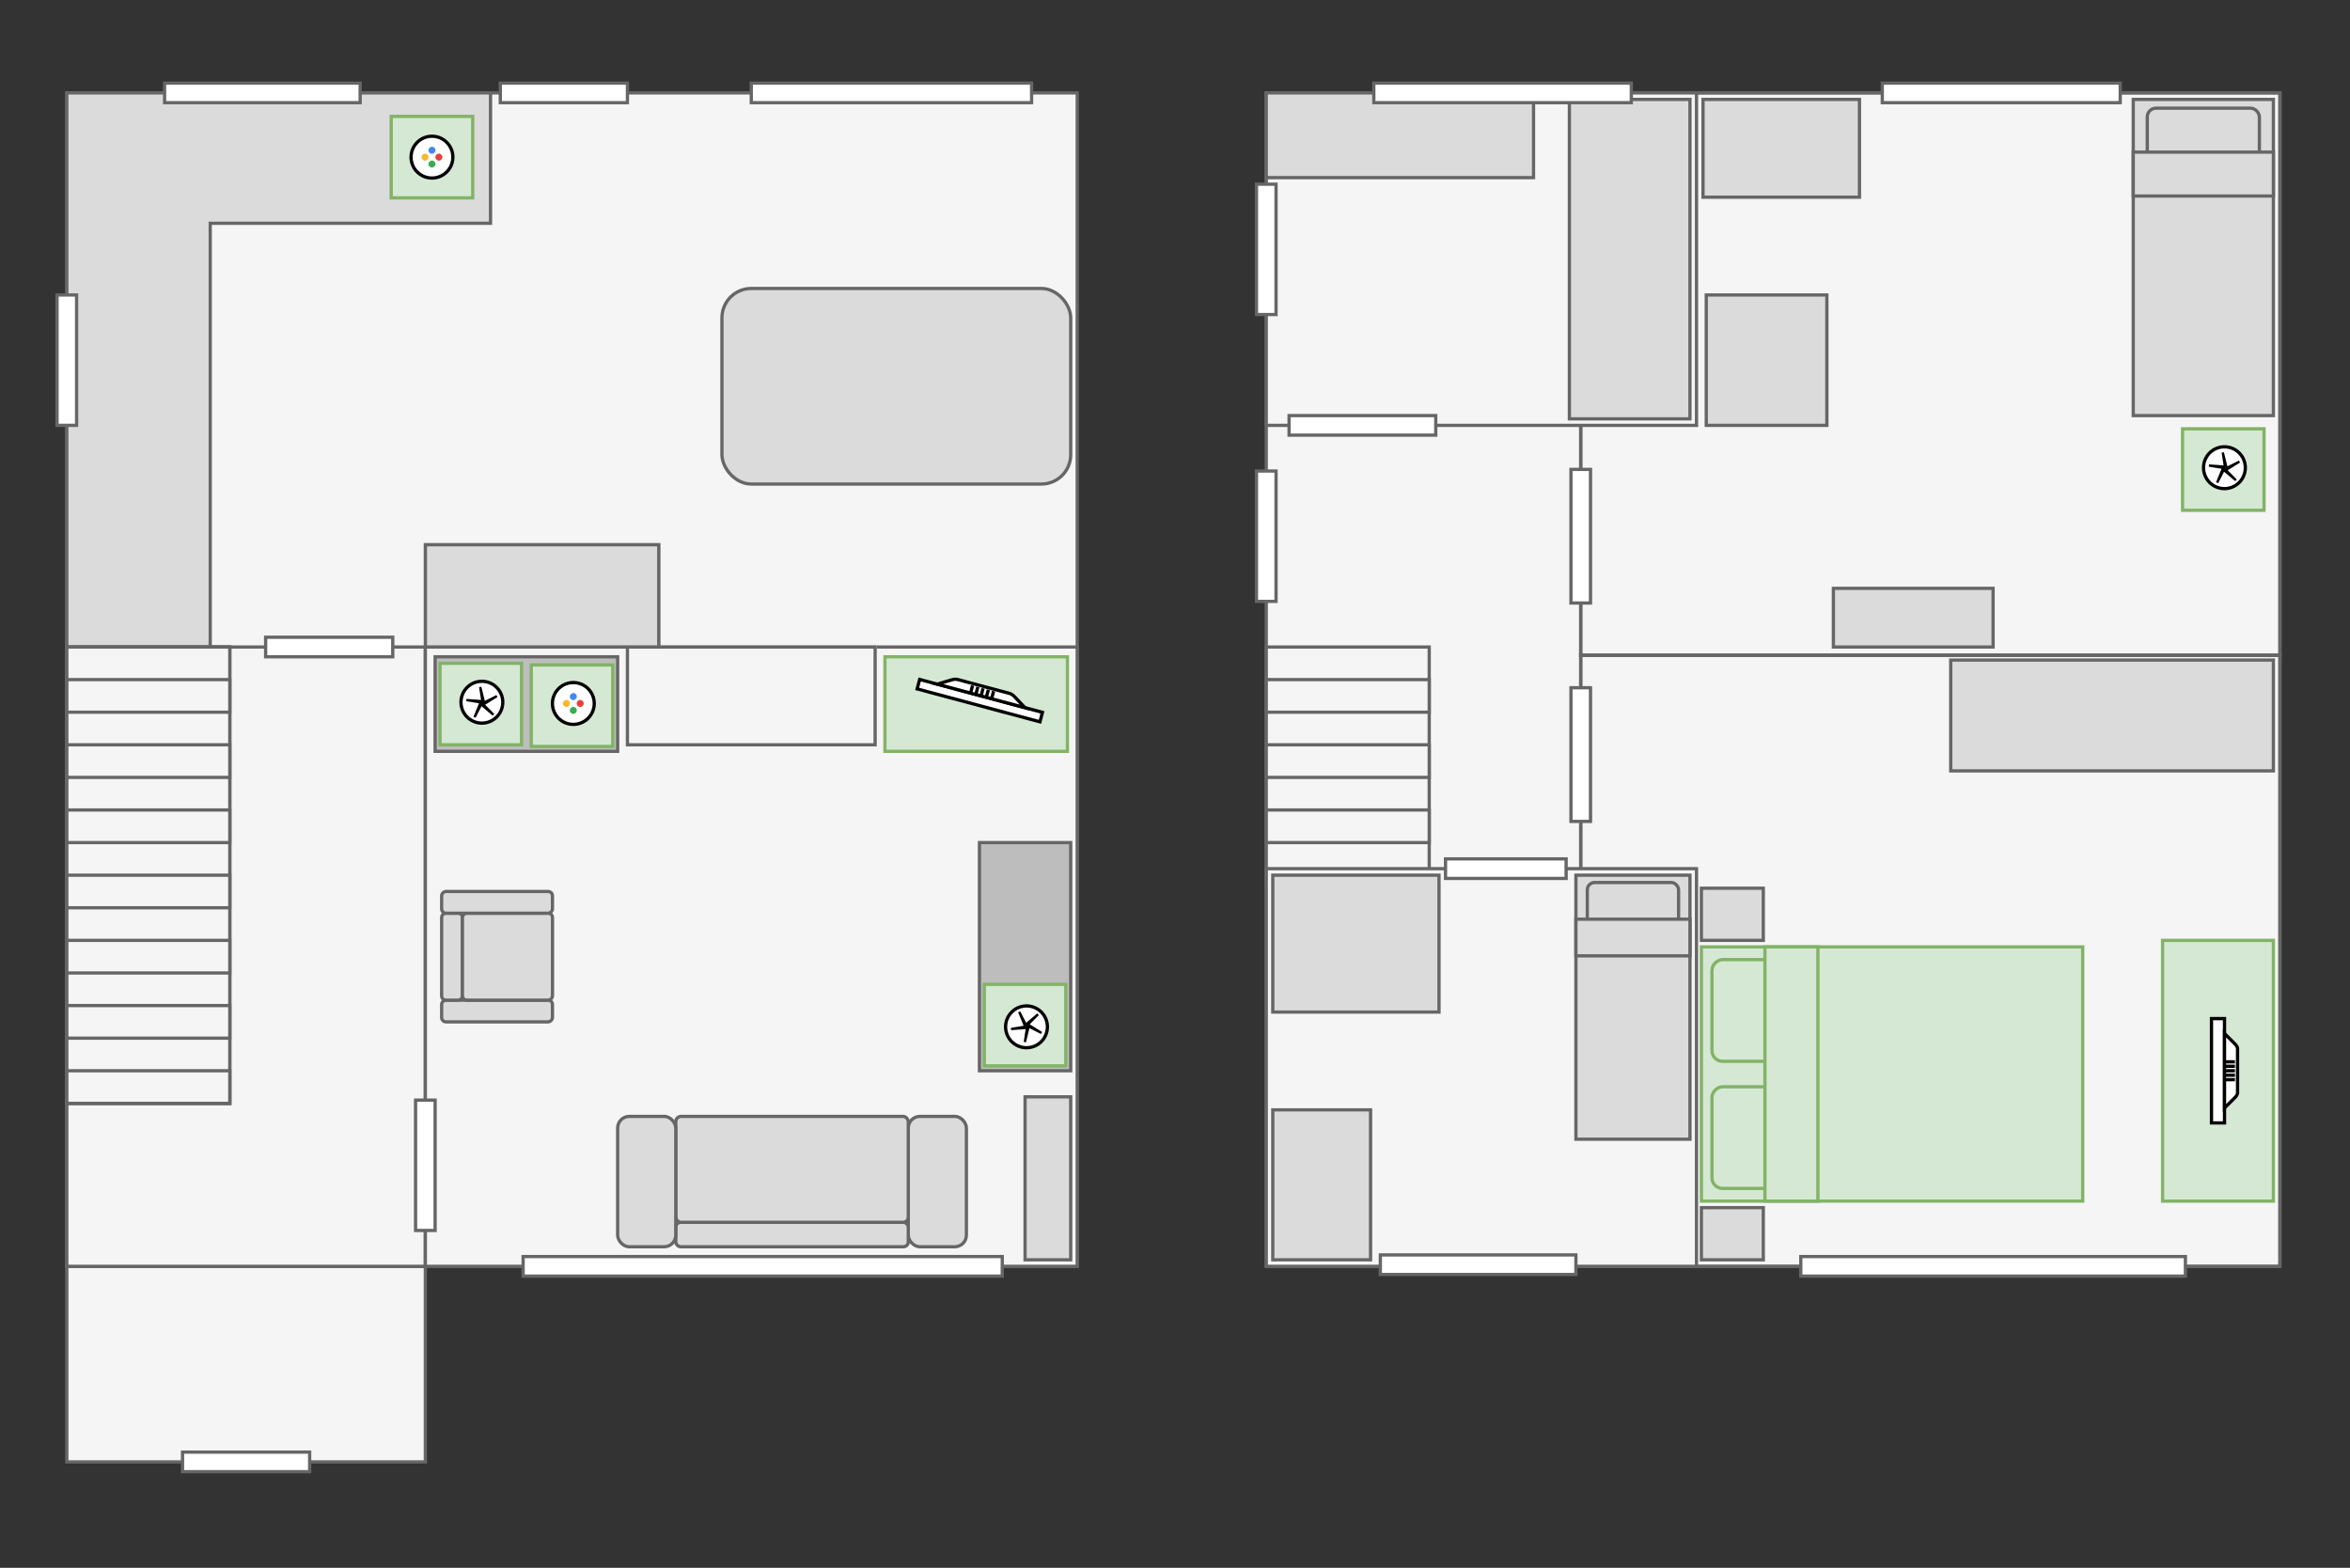 <?xml version="1.0" encoding="UTF-8" standalone="no"?>
<svg
   xmlns:dc="http://purl.org/dc/elements/1.1/"
   xmlns:cc="http://creativecommons.org/ns#"
   xmlns:rdf="http://www.w3.org/1999/02/22-rdf-syntax-ns#"
   xmlns:svg="http://www.w3.org/2000/svg"
   xmlns="http://www.w3.org/2000/svg"
   xmlns:sodipodi="http://sodipodi.sourceforge.net/DTD/sodipodi-0.dtd"
   xmlns:inkscape="http://www.inkscape.org/namespaces/inkscape"
   width="721px"
   height="481px"
   version="1.1"
   content="&lt;mxfile userAgent=&quot;Mozilla/5.0 (Macintosh; Intel Mac OS X 10_13_3) AppleWebKit/537.36 (KHTML, like Gecko) Chrome/64.0.328.167 Safari/537.36&quot; version=&quot;8.3.2&quot; editor=&quot;www.draw.io&quot; type=&quot;google&quot;&gt;&lt;diagram id=&quot;4eddec42-f2b4-2500-7d27-e79d57da1d03&quot; name=&quot;Page-1&quot;&gt;7V1Nc6M4E/41PtqFJD6Pk5nN7GG3aqrmsLunLWxkhzfYcmGcZPbXr7ARAdQYOSMJ7HedqsQWBImnm6db3S15Rj5v377m8f7pd5bQbIad5G1GvswwjtyI/y4bfpwbPILODZs8Tc5NjYbv6T+0anSq1mOa0EPrxIKxrEj37cYV2+3oqmi1xXnOXtunrVnW7nUfb6jU8H0VZ3LrH2lSPJ1bQ+y/t/9K082T6Bn51Q1vY3FydSeHpzhhr40m8suMfM4ZK87vtm+faVZiJ3A5/99jz1Ev9AKKVihEXkLjZTzH525e4uxYjf0hXj1vcnbcJdUIih/itjK2eqblldCMPIhbyemu+FDXROpa6vA0jFOPDu/x9Skt6Pd9vCqPvnLF4W1PxTarBnQocvZMP7OM5bxlx3b8tId1mmWiaYbJ+vSqR/9C84K+dWT2fkMwWtXtfaVsS4v8B/+f6gpeJbNKaYUIX981IBBtTw3pu0HVGFdat6mv/A4nf1MhCqOLJDAfWU6bcrxCUhGKEHKpQ/iI48Cdh45RUXG5+KcXIC+v/FGVF7oonqAtHtcJJfkgBMjH1yAeCVJZXj+HaB9u/UgbQFQGlECAEiOIht4dQoqRopKiyASmsnW4QUhROIwpdqxh6l+DKboa0y8P5Y9pTHGAWpgiiEydwBKZRsOQlnebcgftt3hJs2/skBYp2/FDS1YUbNtGVJz7KUs35TkFKyGPq08rDhHNS4Cf4n159e3bpnRiF+uMsXyfxbvFga1jfkLOirjqZl4q4ViyIlFLVsTHarJyjRg+477E4+mlCTsXD3JH4AMmzgh0hul4mZQ/Peqoi4tJG09xiQaeHoAnjkzgqXsGYh9P0p1zBIBtC2U8dUw5ZDxd0482OEc4obzUhKfvtrlSKGOTK10ZT88InsH07Vo0mllDYYeaI1lULjT7cA2ICuu2aqN4ypOydkBIQ4KU7pJPZbhuVsd7GhDym85//FnBffrwV6mxzsJx6sPfaJ7yoZZ6fz7tLS3+bLwv/8NZRFFUfe6efx4RTaRwYAdyPmp2zFd0QH2KON/Q4uJJsvCaphPQd9GW04w/tS/tgUISq3r4xlJ+Cw3d6FgaL2xf4nyD1X/hRnSpe6GocyGnc6EzCNKFTgpU3/YHdUrBQgn6W7F8d+LDD8eyTuFs1y3flffqAlSp03YNR2MQgWa5RnwBojAnmz4huiQcwtRihMu9CyPjqYS4gghQVCPhGE+30zoJRYVAhYxDgE1AqjsSO0q6QIIUq0GKjGjpVVHDm4EU4FN7kCrMrm4QUn9ESP27SMFIkIZADIBgAFNxu3pB1f3oT8LqQ94paPSNWChf97M/CUUFPX5ITx0jmIbDmFqNVi1p8vch3W3KztXJuQ5eaRBQ4LSjiYKImxEqIssnCgyIJ1AIp5gxdzoR9d2uU4YlSCOARowE/QQ12YdUZ9jAC9DCa4FKIllPEcTNvgFQQxtJBH1BaFGYWM+7PAk6AkBnBDl7cwQpA6ADSr/tIZDAldkSKs8yAaW9uYEOP8BtP7/IDWTkPEvIKXgBE1ZCr5NPRaGcn3aRJSh1h1DHhRJyT21BGemOnE7EUuNIdn+sWWrR942QZNSpPBGVKE1LDRWsmUBOofDk/2yq5JGueIBUC2DDBD//jHx8Jw6i1dpZOSQkXEzay15HQdTtJmwBRD2Af0UNgFZEza71GAnROsvX1FFogYcGDpEQtTdNMjmdFyWNdS0AECGB7FloANHRslZaeTRo82i9WGDAzOmo9ZUQHS1ppRfRto5CQTygwtJITRRR4NFyzddeb0i6WiYZL0UfzrUgKuT8wSyVkRJ0w2W/k1koZA9RfBfp6S6kYyb88V1kp7uIjpnvx/YiUxYRHTPdj+0FqCwiCk2TbCFKRotTGUSUAGsD7SE6WtrTJKJjWiZRUXBfiFq0TNI0ycq6KX0pT8frRKFd31rSU8buPmbtnTQyMMeEJu2RiTAIuotZu0JtlFg/1lpnqkFHA7IOnFXoUhL4xI997Xt9mF0D1tktwZWf7RBYAmYCN3uGRgduDhnCzRAnSrjZC7YbyRt3MvAYKGYwUwYiAXljdnnwwfUt4WbPJut4cFEHN0cGrq6oMY2cPdurATlf1BFfQg4BsXETyN1UxZYvSK3/WQ2AwmATuNmLimnAze1sOwThZsnI3nZxlova7nEkF8PYMrLmNwTSq4EdN89xF+MZWmRvamFDC8FqS1tQKpjec2q1775/PkuKOr5vvTPoQIGJjlyzDIjxaUSIlwSsmfRomLiqKtYjSRnkUUBUcIVFWV66Pe0qPFzYN1gamJUH3vfxhfa/PXX26bA/735cSi8WH9bpWynSh2o8X56Kotw2+VOJAn5cJTuySLmur1Mu+nyx4j3ixyQuYv6nbD/wv1nKnwT+dr7OKZ2/8OuyfH46OOfq8czPKKPIj8tjtpwjHC72uw2kIM7ppV0RBPt0w5gAkYt+WjEiDSWH8lgV/Ffj9NOdCYGQ2Ht2jLumpggomBABKfip/xGQKQLqUQT7BMSW/yuxxc5JMk096I++ho3BV2pmk4zCLjz8CZHhAUrCRdsV8PCPFUKKaHlLRHG0SiI3cRD3084xV4NgXRYPTDJmwFGI2xufG+sh7otCNAqpQgxfYVb8H2/r4W1VPRB7hC6CznrpuqG1m8UC0JX3Vr3agoe1xThh++2YpifP5a15PdgKHj1imIbjp7J95hRIuEd20wBRZcftm2Nhd5CFt+mR/y43y3xM6Eu64kzMsuOWzjN2THg/8TPN5+LvcT9nx6Ik7vlZRS4Rc1/pB6VUu8KIfHKHqwEfG0i1iDatPrZkaKLGyO272MSTdv7ACMJnKk62axiui/Kx6WN/AJvANjbuSNjIFardkRkvPzA0/RgOG5mafkhDUUiG3Jzdu5XZx+WgkfXZxwe4CDV3Kh/BrolLmf+SkUFukr7TQbdb3kdB/aT1Ma1syRRmJ2tf3EKmttXgOouLv4uXi2TQSKAj5UUMymKoiwBbmh9Jeq+nBvUjnNB8Zu1zAkZYDidb83UVIjjKK7u1OnGoB7VRQp4K5bYmgjZTivreiOvaI7uJgHiPzuu9BW36FKZOjSK/+WqHlvEiQsDR1iZonQsAVch95xi2g81olX07yH2pNpSRA1jBAIILXb8t8dXusfge9Ml4duXOaAk7LuGd0Wo2HfpKtJ+MDLSUBqZXXSIbllGgYKTukF/5eMRbr5TH6cA8ZYdgvmRZUfOpSmDgNIz3m5nVX1+mVz3qzFy30ARDdV1YViDRZpgSTRdPDCwFF5WuF/YrALcevD7jdDUfigLgqTuEl2Xak8UDvkfzA5gqgKjgEE45XKBebq8sBhEpayu+/D0nECnYcZNM53oGOKETQkTAinwMhLs+kIUe4gR5gT6+VU5QmCQa+nZRGUSFeMvNOTG3kuHoUwSQlYzVxPKPOWNF49jXkqd/Z0nJUb/8Cw==&lt;/diagram&gt;&lt;/mxfile&gt;"
   id="svg4159"
   sodipodi:docname="home.svg"
   inkscape:version="0.92.2 (5c3e80d, 2017-08-06)">
  <rect width="100%" height="100%" fill="#333333" stroke="none"/>
  <sodipodi:namedview
     pagecolor="#ffffff"
     bordercolor="#666666"
     borderopacity="1"
     objecttolerance="10"
     gridtolerance="10"
     guidetolerance="10"
     inkscape:pageopacity="0"
     inkscape:pageshadow="2"
     inkscape:window-width="1440"
     inkscape:window-height="811"
     id="namedview4161"
     showgrid="false"
     inkscape:zoom="1.3355263"
     inkscape:cx="370.49732"
     inkscape:cy="377.75369"
     inkscape:window-x="0"
     inkscape:window-y="23"
     inkscape:window-maximized="0"
     inkscape:current-layer="svg4159"
     showguides="true">
    <inkscape:grid
       type="xygrid"
       id="grid4321" />
  </sodipodi:namedview>
  <defs
     id="defs3951" />
  <rect
     style="fill:#f5f5f5;stroke:#666666"
     id="rect3955"
     pointer-events="none"
     height="60"
     width="110"
     y="388.5"
     x="20.5" />
  <rect
     style="fill:#f5f5f5;stroke:#666666"
     id="rect3957"
     pointer-events="none"
     height="360"
     width="310"
     y="28.5"
     x="20.5" />
  <rect
     style="fill:#f5f5f5;stroke:#666666"
     id="rect3959"
     pointer-events="none"
     height="190"
     width="110"
     y="198.5"
     x="20.5" />
  <g
     id="room.living_room"
     inkscape:label="#g5443">
    <rect
       x="130.5"
       y="198.5"
       width="200"
       height="190"
       pointer-events="none"
       id="rect3961"
       style="fill:#f5f5f5;stroke:#666666" />
  </g>
  <rect
     style="fill:#dbdbdb;stroke:#666666"
     id="rect3963"
     pointer-events="none"
     ry="9"
     rx="9"
     height="60"
     width="107"
     y="88.5"
     x="221.5" />
  <rect
     style="fill:#dbdbdb;stroke:#666666"
     id="rect3965"
     pointer-events="none"
     transform="scale(-1)"
     height="5"
     width="83.22"
     y="-377.5"
     x="-284.61" />
  <rect
     style="fill:#dbdbdb;stroke:#666666"
     id="rect3967"
     pointer-events="none"
     transform="scale(-1)"
     ry="3.57"
     rx="3.57"
     height="40"
     width="17.83"
     y="-382.5"
     x="-296.5" />
  <rect
     style="fill:#dbdbdb;stroke:#666666"
     id="rect3969"
     pointer-events="none"
     transform="scale(-1)"
     ry="1.5"
     rx="1.5"
     height="7.5"
     width="71.33"
     y="-382.5"
     x="-278.67" />
  <rect
     style="fill:#dbdbdb;stroke:#666666"
     id="rect3971"
     pointer-events="none"
     transform="scale(-1)"
     ry="1.63"
     rx="1.63"
     height="32.5"
     width="71.33"
     y="-375"
     x="-278.67" />
  <rect
     style="fill:#dbdbdb;stroke:#666666"
     id="rect3973"
     pointer-events="none"
     transform="scale(-1)"
     ry="3.57"
     rx="3.57"
     height="40"
     width="17.83"
     y="-382.5"
     x="-207.33" />
  <rect
     style="fill:#ffffff;stroke:#ffffff"
     id="rect3975"
     pointer-events="none"
     height="30"
     width="76"
     y="198.5"
     x="192.5" />
  <rect
     style="fill:#bdbdbd;stroke:#666666"
     id="rect3977"
     pointer-events="none"
     height="29"
     width="56"
     y="201.5"
     x="133.5" />
  <rect
     style="fill:#bdbdbd;stroke:#666666"
     id="rect3979"
     pointer-events="none"
     height="70"
     width="28"
     y="258.5"
     x="300.5" />
  <rect
     style="fill:#dbdbdb;stroke:#666666"
     id="rect3981"
     pointer-events="none"
     height="50"
     width="14"
     y="336.5"
     x="314.5" />
  <rect
     style="fill:#dbdbdb;stroke:#666666"
     id="rect3983"
     pointer-events="none"
     transform="rotate(-90)"
     height="4.25"
     width="31.11"
     y="139.75"
     x="-309.06" />
  <rect
     style="fill:#dbdbdb;stroke:#666666"
     id="rect3985"
     pointer-events="none"
     transform="rotate(-90)"
     ry="1.33"
     rx="1.33"
     height="34"
     width="6.67"
     y="135.5"
     x="-313.5" />
  <rect
     style="fill:#dbdbdb;stroke:#666666"
     id="rect3987"
     pointer-events="none"
     transform="rotate(-90)"
     ry="1.28"
     rx="1.28"
     height="6.38"
     width="26.67"
     y="135.5"
     x="-306.83" />
  <rect
     style="fill:#dbdbdb;stroke:#666666"
     id="rect3989"
     pointer-events="none"
     transform="rotate(-90)"
     ry="1.33"
     rx="1.33"
     height="27.63"
     width="26.67"
     y="141.88"
     x="-306.83" />
  <rect
     style="fill:#dbdbdb;stroke:#666666"
     id="rect3991"
     pointer-events="none"
     transform="rotate(-90)"
     ry="1.33"
     rx="1.33"
     height="34"
     width="6.67"
     y="135.5"
     x="-280.17" />
  <rect
     style="fill:#f5f5f5;stroke:#666666"
     id="rect3993"
     pointer-events="none"
     height="30"
     width="76"
     y="198.5"
     x="192.5" />
  <path
     style="fill:#dbdbdb;stroke:#666666;stroke-miterlimit:10"
     inkscape:connector-curvature="0"
     id="path3997"
     pointer-events="none"
     stroke-miterlimit="10"
     d="m 20.5,28.5 h 130 v 40 h -86 v 130 h -44 z" />
  <rect
     style="fill:#f5f5f5;stroke:#666666"
     id="rect3999"
     pointer-events="none"
     height="360"
     width="310"
     y="28.5"
     x="388.5" />
  <rect
     style="fill:#f5f5f5;stroke:#666666;stroke-width:1.087"
     id="rect4001"
     pointer-events="none"
     height="187.5"
     width="214.5"
     y="201"
     x="485" />
  <rect
     style="fill:#f5f5f5;stroke:#666666"
     id="rect4003"
     pointer-events="none"
     height="72"
     width="50"
     y="198.5"
     x="388.5" />
  <rect
     style="fill:#f5f5f5;stroke:#666666"
     id="rect4005"
     pointer-events="none"
     height="10"
     width="50"
     y="208.5"
     x="388.5" />
  <rect
     style="fill:#f5f5f5;stroke:#666666"
     id="rect4007"
     pointer-events="none"
     height="10"
     width="50"
     y="228.5"
     x="388.5" />
  <rect
     style="fill:#f5f5f5;stroke:#666666"
     id="rect4009"
     pointer-events="none"
     height="10"
     width="50"
     y="248.5"
     x="388.5" />
  <rect
     style="fill:#f5f5f5;stroke:#666666"
     id="rect4011"
     pointer-events="none"
     height="122"
     width="132"
     y="266.5"
     x="388.5" />
  <rect
     style="fill:#f5f5f5;stroke:#666666;stroke-width:1.096"
     id="rect4013"
     pointer-events="none"
     height="172.5"
     width="214.5"
     y="28.5"
     x="485" />
  <rect
     style="fill:#f5f5f5;stroke:#666666"
     id="rect4015"
     pointer-events="none"
     height="102"
     width="132"
     y="28.5"
     x="388.5" />
  <rect
     style="fill:#dbdbdb;stroke:#666666"
     id="rect4017"
     pointer-events="none"
     height="97"
     width="43"
     y="30.5"
     x="654.5" />
  <rect
     style="fill:none;stroke:#666666"
     id="rect4019"
     pointer-events="none"
     ry="2.69"
     rx="2.69"
     height="21.56"
     width="34.4"
     y="33.19"
     x="658.8" />
  <rect
     style="fill:#dbdbdb;stroke:#666666"
     id="rect4021"
     pointer-events="none"
     height="13.47"
     width="43"
     y="46.67"
     x="654.5" />
  <rect
     style="fill:#dbdbdb;stroke:#666666"
     id="rect4023"
     pointer-events="none"
     height="34"
     width="99"
     y="202.5"
     x="598.5" />
  <rect
     style="fill:#dbdbdb;stroke:#666666"
     id="rect4025"
     pointer-events="none"
     height="16"
     width="19"
     y="370.5"
     x="522" />
  <rect
     style="fill:#ffffff;stroke:#666666"
     id="rect4027"
     pointer-events="none"
     height="6"
     width="39"
     y="195.5"
     x="81.5" />
  <rect
     style="fill:#ffffff;stroke:#666666"
     id="rect4029"
     pointer-events="none"
     transform="rotate(-90)"
     height="6"
     width="40"
     y="127.5"
     x="-377.5" />
  <rect
     style="fill:#ffffff;stroke:#666666"
     id="rect4031"
     pointer-events="none"
     height="6"
     width="45"
     y="127.5"
     x="395.5" />
  <rect
     style="fill:#ffffff;stroke:#666666"
     id="rect4033"
     pointer-events="none"
     transform="rotate(-90)"
     height="6"
     width="41"
     y="481.984"
     x="-185" />
  <rect
     style="fill:#ffffff;stroke:#666666"
     id="rect4035"
     pointer-events="none"
     transform="rotate(-90)"
     height="6"
     width="41"
     y="481.984"
     x="-252" />
  <rect
     style="fill:#dbdbdb;stroke:#666666"
     id="rect4037"
     pointer-events="none"
     height="16"
     width="19"
     y="272.5"
     x="522" />
  <rect
     style="fill:#ffffff;stroke:#666666"
     id="rect4039"
     pointer-events="none"
     height="6"
     width="37"
     y="263.5"
     x="443.5" />
  <rect
     style="fill:#dbdbdb;stroke:#666666"
     id="rect4041"
     pointer-events="none"
     height="81"
     width="35"
     y="268.5"
     x="483.5" />
  <rect
     style="fill:none;stroke:#666666"
     id="rect4043"
     pointer-events="none"
     ry="2.25"
     rx="2.25"
     height="18"
     width="28"
     y="270.75"
     x="487" />
  <rect
     style="fill:#dbdbdb;stroke:#666666"
     id="rect4045"
     pointer-events="none"
     height="11.25"
     width="35"
     y="282"
     x="483.5" />
  <rect
     style="fill:#dbdbdb;stroke:#666666"
     id="rect4047"
     pointer-events="none"
     height="42"
     width="51"
     y="268.5"
     x="390.5" />
  <rect
     style="fill:#dbdbdb;stroke:#666666"
     id="rect4049"
     pointer-events="none"
     height="46"
     width="30"
     y="340.5"
     x="390.5" />
  <rect
     style="fill:#dbdbdb;stroke:#666666"
     id="rect4051"
     pointer-events="none"
     height="18"
     width="49"
     y="180.5"
     x="562.5" />
  <rect
     style="fill:#dbdbdb;stroke:#666666"
     id="rect4053"
     pointer-events="none"
     height="40"
     width="37"
     y="90.5"
     x="523.5" />
  <rect
     style="fill:#dbdbdb;stroke:#666666"
     id="rect4055"
     pointer-events="none"
     height="30"
     width="48"
     y="30.5"
     x="522.5" />
  <rect
     style="fill:#f5f5f5;stroke:#666666"
     id="rect4057"
     pointer-events="none"
     height="140"
     width="50"
     y="198.5"
     x="20.5" />
  <rect
     style="fill:#f5f5f5;stroke:#666666"
     id="rect4059"
     pointer-events="none"
     height="140"
     width="50"
     y="198.5"
     x="20.5" />
  <rect
     style="fill:#f5f5f5;stroke:#666666"
     id="rect4061"
     pointer-events="none"
     height="10"
     width="50"
     y="208.5"
     x="20.5" />
  <rect
     style="fill:#f5f5f5;stroke:#666666"
     id="rect4063"
     pointer-events="none"
     height="10"
     width="50"
     y="228.5"
     x="20.5" />
  <rect
     style="fill:#f5f5f5;stroke:#666666"
     id="rect4065"
     pointer-events="none"
     height="10"
     width="50"
     y="248.5"
     x="20.5" />
  <rect
     style="fill:#f5f5f5;stroke:#666666"
     id="rect4067"
     pointer-events="none"
     height="10"
     width="50"
     y="268.5"
     x="20.5" />
  <rect
     style="fill:#f5f5f5;stroke:#666666"
     id="rect4069"
     pointer-events="none"
     height="10"
     width="50"
     y="288.5"
     x="20.5" />
  <rect
     style="fill:#f5f5f5;stroke:#666666"
     id="rect4071"
     pointer-events="none"
     height="10"
     width="50"
     y="308.5"
     x="20.5" />
  <rect
     style="fill:#f5f5f5;stroke:#666666"
     id="rect4073"
     pointer-events="none"
     height="10"
     width="50"
     y="328.5"
     x="20.5" />
  <rect
     style="fill:#ffffff;stroke:#666666"
     id="rect4075"
     pointer-events="none"
     height="6"
     width="39"
     y="445.5"
     x="56" />
  <rect
     style="fill:#dbdbdb;stroke:#666666"
     id="rect4077"
     pointer-events="none"
     height="98"
     width="37"
     y="30.5"
     x="481.5" />
  <rect
     style="fill:#dbdbdb;stroke:#666666"
     id="rect4079"
     pointer-events="none"
     height="26"
     width="82"
     y="28.5"
     x="388.5" />
  <rect
     style="fill:#ffffff;stroke:#666666"
     id="rect4081"
     pointer-events="none"
     height="6"
     width="86"
     y="25.5"
     x="230.5" />
  <rect
     style="fill:#ffffff;stroke:#666666"
     id="rect4083"
     pointer-events="none"
     height="6"
     width="39"
     y="25.5"
     x="153.5" />
  <rect
     style="fill:#ffffff;stroke:#666666"
     id="rect4085"
     pointer-events="none"
     transform="rotate(-90)"
     height="6"
     width="40"
     y="17.5"
     x="-130.5" />
  <rect
     style="fill:#ffffff;stroke:#666666"
     id="rect4087"
     pointer-events="none"
     height="6"
     width="60"
     y="25.5"
     x="50.5" />
  <rect
     style="fill:#ffffff;stroke:#666666"
     id="rect4089"
     pointer-events="none"
     height="6"
     width="147"
     y="385.5"
     x="160.5" />
  <rect
     style="fill:#ffffff;stroke:#666666"
     id="rect4091"
     pointer-events="none"
     height="6"
     width="118"
     y="385.5"
     x="552.5" />
  <rect
     style="fill:#ffffff;stroke:#666666"
     id="rect4093"
     pointer-events="none"
     height="6"
     width="73"
     y="25.5"
     x="577.5" />
  <rect
     style="fill:#ffffff;stroke:#666666"
     id="rect4095"
     pointer-events="none"
     height="6"
     width="79"
     y="25.5"
     x="421.5" />
  <rect
     style="fill:#ffffff;stroke:#666666"
     id="rect4097"
     pointer-events="none"
     transform="rotate(-90)"
     height="6"
     width="40"
     y="385.5"
     x="-96.5" />
  <rect
     style="fill:#ffffff;stroke:#666666"
     id="rect4099"
     pointer-events="none"
     height="6"
     width="60"
     y="385"
     x="423.5" />
  <rect
     style="fill:#ffffff;stroke:#666666"
     id="rect4101"
     pointer-events="none"
     transform="rotate(-90)"
     height="6"
     width="40"
     y="385.5"
     x="-184.5" />
  <g
     id="media_player.living_room_tv"
     inkscape:label="#g4328">
    <rect
       x="271.5"
       y="201.5"
       width="56"
       height="29"
       pointer-events="none"
       id="rect4123"
       style="fill:#d5e8d4;stroke:#82b366" />
    <g
       id="g4284">
      <rect
         style="fill:#ffffff;stroke:#000000"
         id="rect4125"
         pointer-events="none"
         transform="rotate(15)"
         height="3"
         width="39"
         y="128.321"
         x="326.502" />
      <path
         style="fill:#ffffff;stroke:#000000;stroke-miterlimit:10"
         inkscape:connector-curvature="0"
         id="path4127"
         pointer-events="none"
         stroke-miterlimit="10"
         d="m 287.545,209.895 4.388,-1.309 c 0.578,-0.187 1.183,-0.242 1.768,-0.147 l 16.15,4.327 c 0.554,0.211 1.051,0.561 1.458,1.012 l 3.146,3.328 z" />
      <path
         style="fill:none;stroke:#000000;stroke-miterlimit:10"
         inkscape:connector-curvature="0"
         id="path4129"
         pointer-events="none"
         stroke-miterlimit="10"
         d="m 298.395,210.317 -0.621,2.318 m 2.234,-1.886 -0.621,2.318 m 2.234,-1.886 L 301,213.5 m 3.847,-1.454 -0.621,2.318 m -0.992,-2.75 -0.621,2.318" />
    </g>
  </g>
  <g
     id="switch.electric_blanket"
     inkscape:label="#g4319">
    <rect
       x="-368.5"
       y="522"
       width="78"
       height="117"
       transform="rotate(-90)"
       pointer-events="none"
       id="rect4135"
       style="fill:#d5e8d4;stroke:#82b366" />
    <rect
       x="-364.6"
       y="525.25"
       width="31.2"
       height="26"
       rx="3.25"
       ry="3.25"
       transform="rotate(-90)"
       pointer-events="none"
       id="rect4137"
       style="fill:none;stroke:#82b366" />
    <rect
       x="-325.6"
       y="525.25"
       width="31.2"
       height="26"
       rx="3.25"
       ry="3.25"
       transform="rotate(-90)"
       pointer-events="none"
       id="rect4139"
       style="fill:none;stroke:#82b366" />
    <rect
       x="-368.5"
       y="541.5"
       width="78"
       height="16.25"
       transform="rotate(-90)"
       pointer-events="none"
       id="rect4141"
       style="fill:#d5e8d4;stroke:#82b366" />
  </g>
  <g
     id="media_player.bedroom_tv"
     inkscape:label="#g4336">
    <rect
       x="663.5"
       y="288.5"
       width="34"
       height="80"
       pointer-events="none"
       id="rect4145"
       style="fill:#d5e8d4;stroke:#82b366" />
    <g
       id="g4289">
      <g
         id="g4294">
        <rect
           x="312.5"
           y="-682.5"
           width="32"
           height="4"
           transform="rotate(90)"
           pointer-events="none"
           id="rect4147"
           style="fill:#ffffff;stroke:#000000" />
        <path
           d="m 682.5,317.07 3.2,3.2 c 0.45,0.42 0.72,0.89 0.8,1.37 v 13.72 c -0.08,0.48 -0.35,0.95 -0.8,1.37 l -3.2,3.2 z"
           stroke-miterlimit="10"
           pointer-events="none"
           id="path4149"
           inkscape:connector-curvature="0"
           style="fill:#ffffff;stroke:#000000;stroke-miterlimit:10" />
        <path
           d="m 685.7,325.76 h -3.2 m 3.2,1.37 h -3.2 m 3.2,1.37 h -3.2 m 3.2,2.74 h -3.2 m 3.2,-1.37 h -3.2"
           stroke-miterlimit="10"
           pointer-events="none"
           id="path4151"
           inkscape:connector-curvature="0"
           style="fill:none;stroke:#000000;stroke-miterlimit:10" />
      </g>
    </g>
  </g>
  <g
     inkscape:groupmode="layer"
     id="layer1"
     inkscape:label="Background" />
  <rect
     style="fill:#dbdbdb;stroke:#666666;stroke-width:1.024"
     id="rect4047-6"
     pointer-events="none"
     height="31.376"
     width="71.618"
     y="167.112"
     x="130.512" />
  <g
     id="light.living_room_side_light"
     inkscape:label="#g5440">
    <rect
       x="302"
       y="302"
       width="25"
       height="25"
       pointer-events="none"
       id="rect4119"
       style="fill:#d5e8d4;stroke:#82b366" />
    <g
       transform="translate(167.372,99.307)"
       id="g5164">
      <circle
         id="path4353"
         cx="147.566"
         cy="215.716"
         r="6.416"
         style="fill:#ffffff;fill-opacity:1;stroke:#000000;stroke-opacity:1" />
      <path
         sodipodi:type="star"
         style="fill:#ffffff;fill-opacity:1;stroke:#000000;stroke-width:0.709;stroke-opacity:1"
         id="path5160"
         sodipodi:sides="5"
         sodipodi:cx="147.69823"
         sodipodi:cy="215.47252"
         sodipodi:r1="4.9559164"
         sodipodi:r2="0.56570315"
         sodipodi:arg1="-2.070143"
         sodipodi:arg2="2.5588863"
         inkscape:flatsided="false"
         inkscape:rounded="0"
         inkscape:randomized="0"
         d="m 145.325,211.122 1.901,4.662 3.877,-3.913 -3.847,3.248 4.919,2.478 -4.278,-2.654 -0.837,5.444 1.203,-4.889 -5.436,0.887 5.021,-0.367 z"
         inkscape:transform-center-x="0.19696389"
         inkscape:transform-center-y="0.28200037" />
    </g>
  </g>
  <g
     id="light.living_room_alcove"
     inkscape:label="#g5425">
    <rect
       x="135"
       y="203.5"
       width="25"
       height="25"
       pointer-events="none"
       id="rect4111"
       style="fill:#d5e8d4;stroke:#82b366" />
    <g
       id="g5164-2"
       transform="matrix(1,0,0,-1,0.279,431.152)">
      <circle
         id="path4353-1"
         cx="147.566"
         cy="215.716"
         r="6.416"
         style="fill:#ffffff;fill-opacity:1;stroke:#000000;stroke-opacity:1" />
      <path
         sodipodi:type="star"
         style="fill:#ffffff;fill-opacity:1;stroke:#000000;stroke-width:0.709;stroke-opacity:1"
         id="path5160-9"
         sodipodi:sides="5"
         sodipodi:cx="147.69823"
         sodipodi:cy="215.47252"
         sodipodi:r1="4.9559164"
         sodipodi:r2="0.56570315"
         sodipodi:arg1="-2.070143"
         sodipodi:arg2="2.5588863"
         inkscape:flatsided="false"
         inkscape:rounded="0"
         inkscape:randomized="0"
         d="m 145.325,211.122 1.901,4.662 3.877,-3.913 -3.847,3.248 4.919,2.478 -4.278,-2.654 -0.837,5.444 1.203,-4.889 -5.436,0.887 5.021,-0.367 z"
         inkscape:transform-center-x="0.19696389"
         inkscape:transform-center-y="0.28200037" />
    </g>
  </g>
  <g
     id="media_player.living_room_speaker"
     inkscape:label="#g5434">
    <rect
       x="163"
       y="204"
       width="25"
       height="25"
       pointer-events="none"
       id="rect4131"
       style="fill:#d5e8d4;stroke:#82b366" />
    <g
       transform="translate(252.335,29.951)"
       id="g5299">
      <circle
         id="path4353-1-4"
         cx="-76.433"
         cy="185.868"
         r="6.416"
         style="fill:#ffffff;fill-opacity:1;stroke:#000000;stroke-opacity:1" />
      <circle
         id="path4353-1-4-2"
         cx="-183.978"
         cy="75.886"
         r="1.063"
         style="fill:#4587f1;fill-opacity:1;stroke:none;stroke-width:0.166;stroke-opacity:1"
         transform="rotate(-45)" />
      <circle
         id="path4353-1-4-2-1"
         cx="-183.978"
         cy="78.878"
         r="1.063"
         style="fill:#e3433b;fill-opacity:1;stroke:none;stroke-width:0.166;stroke-opacity:1"
         transform="rotate(-45)" />
      <circle
         id="path4353-1-4-2-3"
         cx="-186.971"
         cy="78.878"
         r="1.063"
         style="fill:#3aac52;fill-opacity:1;stroke:none;stroke-width:0.166;stroke-opacity:1"
         transform="rotate(-45)" />
      <circle
         id="path4353-1-4-2-9"
         cx="-186.971"
         cy="75.886"
         r="1.063"
         style="fill:#f8b82c;fill-opacity:1;stroke:none;stroke-width:0.166;stroke-opacity:1"
         transform="rotate(-45)" />
    </g>
  </g>
  <g
     id="g5419">
    <rect
       x="120.032"
       y="35.712"
       width="25"
       height="25"
       pointer-events="none"
       id="rect4131-3"
       style="fill:#d5e8d4;stroke:#82b366" />
    <g
       transform="translate(208.965,-137.656)"
       id="g5299-5">
      <circle
         id="path4353-1-4-8"
         cx="-76.433"
         cy="185.868"
         r="6.416"
         style="fill:#ffffff;fill-opacity:1;stroke:#000000;stroke-opacity:1" />
      <circle
         id="path4353-1-4-2-99"
         cx="-183.978"
         cy="75.886"
         r="1.063"
         style="fill:#4587f1;fill-opacity:1;stroke:none;stroke-width:0.166;stroke-opacity:1"
         transform="rotate(-45)" />
      <circle
         id="path4353-1-4-2-1-9"
         cx="-183.978"
         cy="78.878"
         r="1.063"
         style="fill:#e3433b;fill-opacity:1;stroke:none;stroke-width:0.166;stroke-opacity:1"
         transform="rotate(-45)" />
      <circle
         id="path4353-1-4-2-3-3"
         cx="-186.971"
         cy="78.878"
         r="1.063"
         style="fill:#3aac52;fill-opacity:1;stroke:none;stroke-width:0.166;stroke-opacity:1"
         transform="rotate(-45)" />
      <circle
         id="path4353-1-4-2-9-3"
         cx="-186.971"
         cy="75.886"
         r="1.063"
         style="fill:#f8b82c;fill-opacity:1;stroke:none;stroke-width:0.166;stroke-opacity:1"
         transform="rotate(-45)" />
    </g>
  </g>
  <g
     id="light.samuels_light"
     inkscape:label="#g5449">
    <rect
       x="669.628"
       y="131.554"
       width="25"
       height="25"
       pointer-events="none"
       id="rect4111-5"
       style="fill:#d5e8d4;stroke:#82b366" />
    <g
       id="g5164-2-6"
       transform="matrix(1,0,0,-1,534.907,359.207)">
      <circle
         id="path4353-1-8"
         cx="147.566"
         cy="215.716"
         r="6.416"
         style="fill:#ffffff;fill-opacity:1;stroke:#000000;stroke-opacity:1" />
      <path
         sodipodi:type="star"
         style="fill:#ffffff;fill-opacity:1;stroke:#000000;stroke-width:0.709;stroke-opacity:1"
         id="path5160-9-5"
         sodipodi:sides="5"
         sodipodi:cx="147.69823"
         sodipodi:cy="215.47252"
         sodipodi:r1="4.9559164"
         sodipodi:r2="0.56570315"
         sodipodi:arg1="-2.070143"
         sodipodi:arg2="2.5588863"
         inkscape:flatsided="false"
         inkscape:rounded="0"
         inkscape:randomized="0"
         d="m 145.325,211.122 1.901,4.662 3.877,-3.913 -3.847,3.248 4.919,2.478 -4.278,-2.654 -0.837,5.444 1.203,-4.889 -5.436,0.887 5.021,-0.367 z"
         inkscape:transform-center-x="0.19696389"
         inkscape:transform-center-y="0.28200037" />
    </g>
  </g>
</svg>
